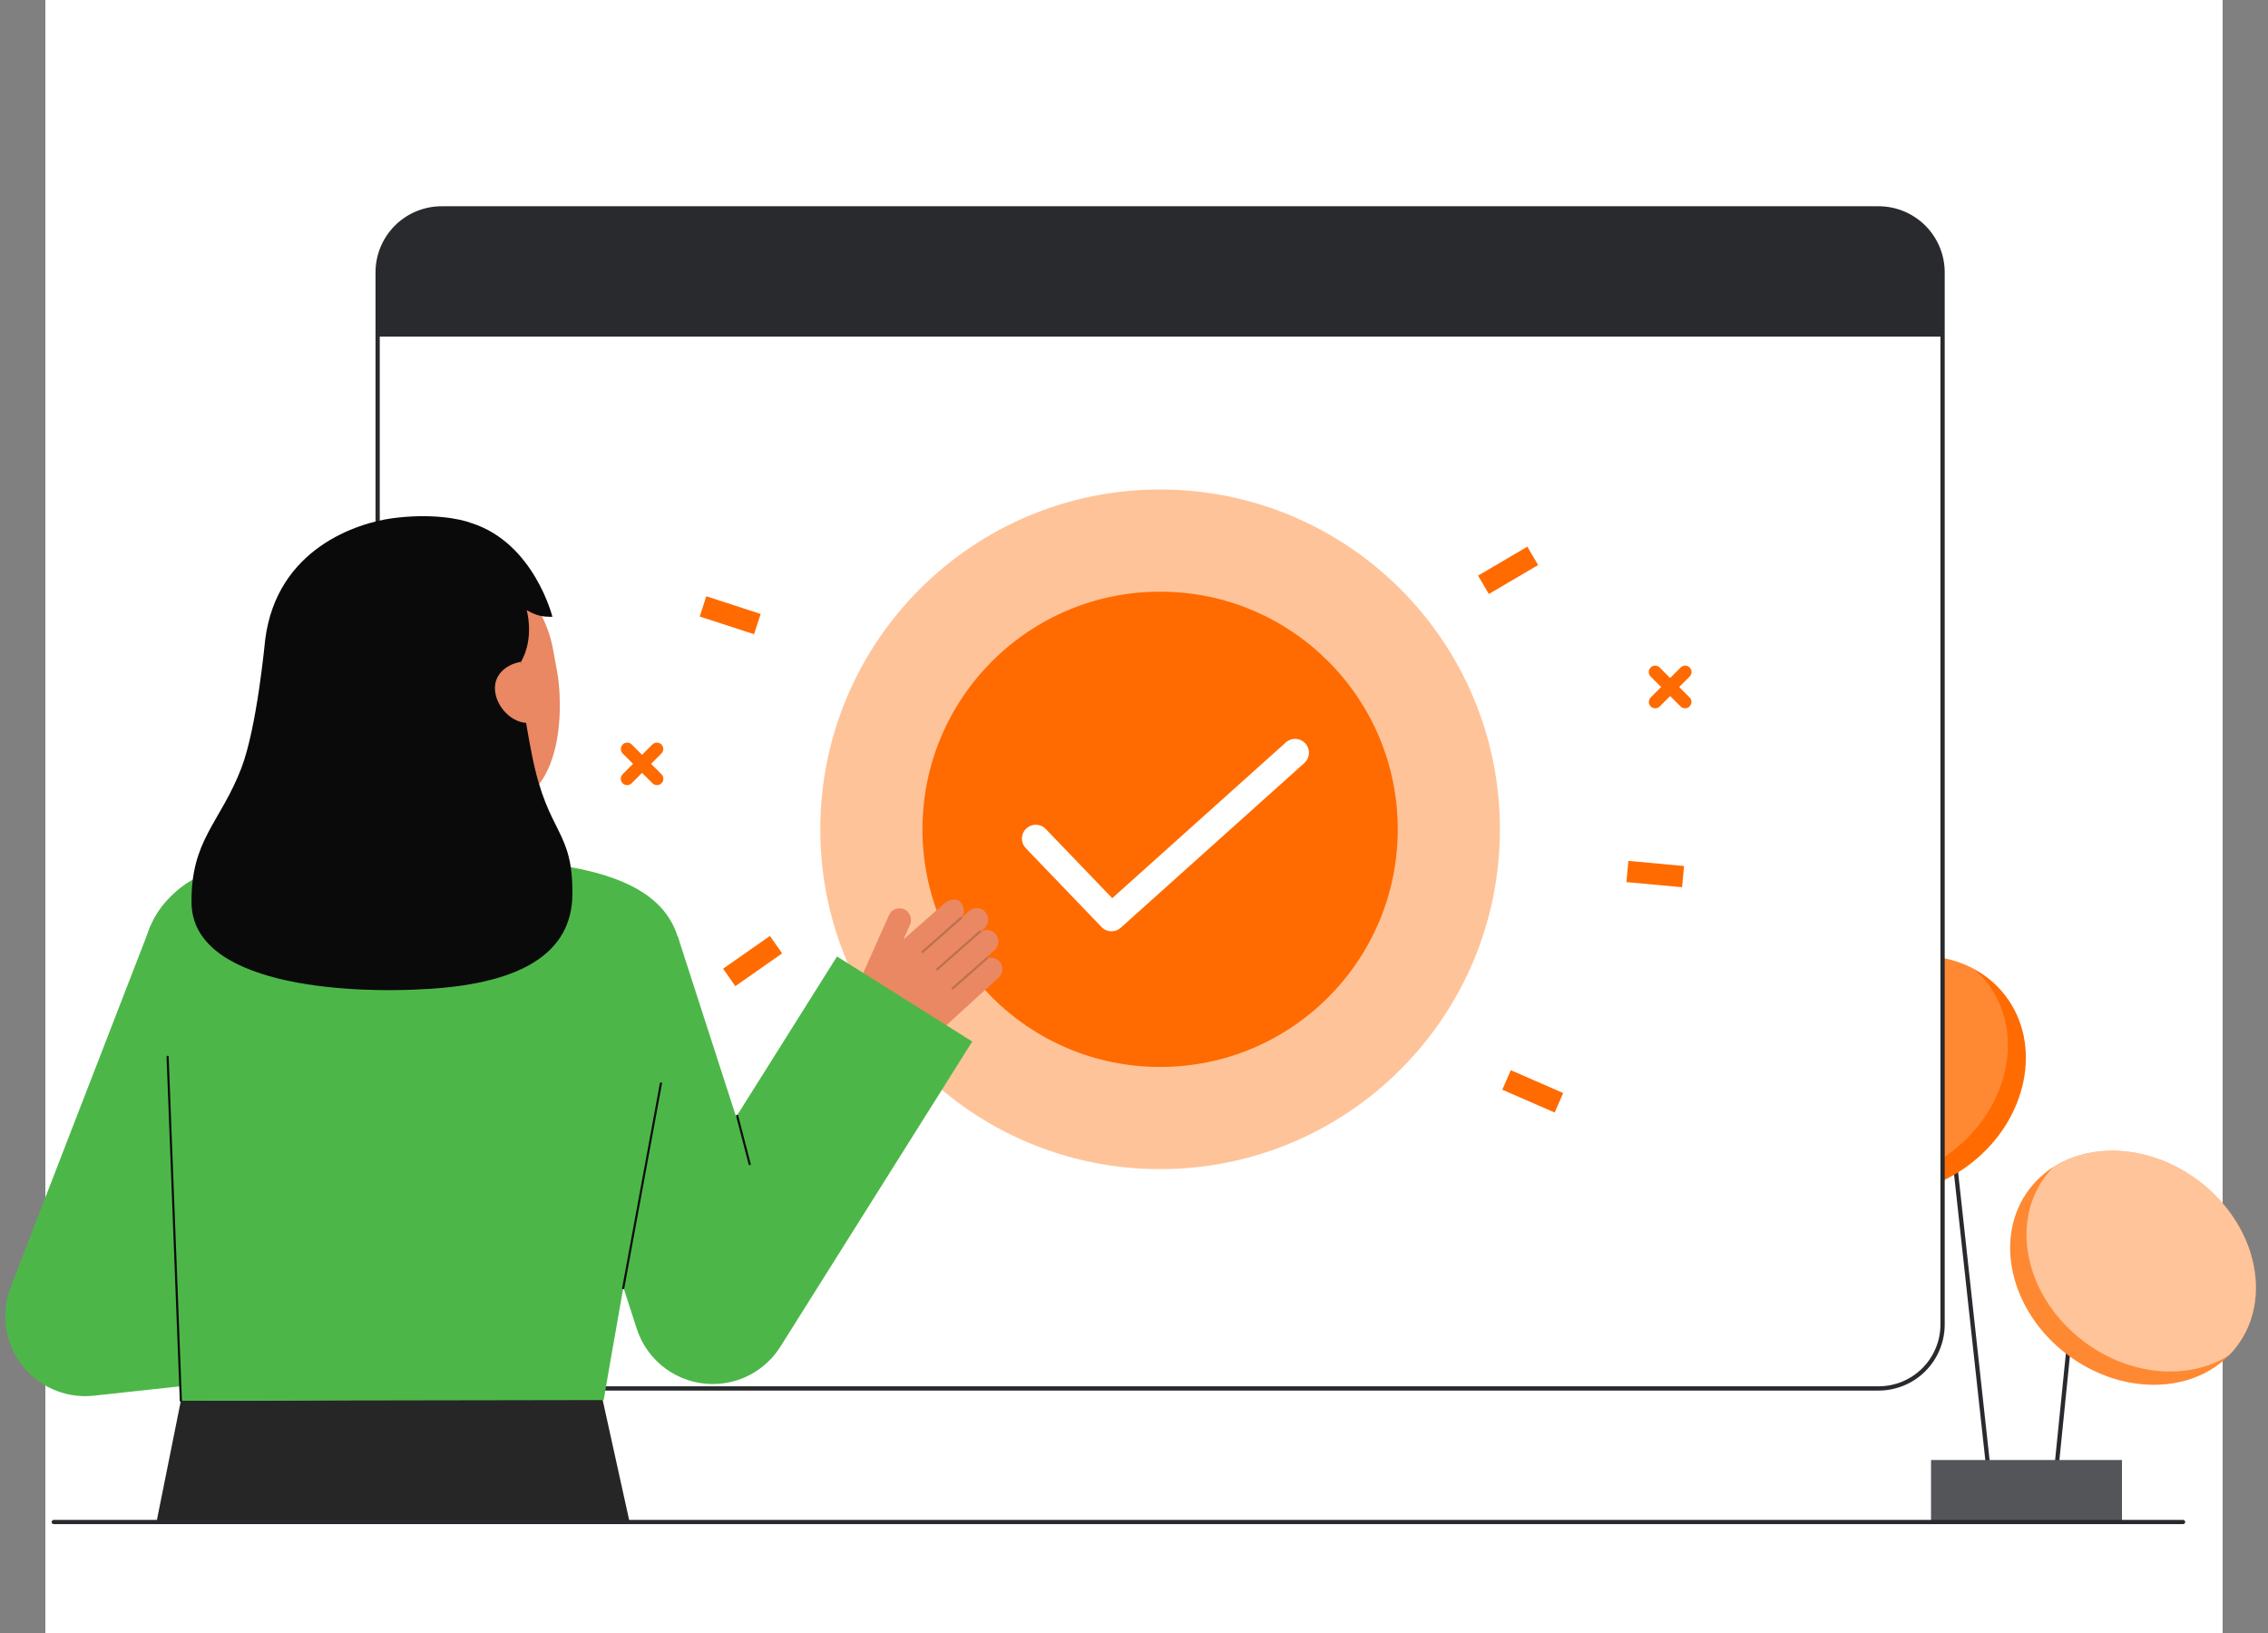 <svg width="250" height="180" viewBox="0 0 250 180" fill="none" xmlns="http://www.w3.org/2000/svg">
<rect x="0" y="0" width="250" height="180" fill="#808080" stroke="none"/>
<rect width="240" height="180" transform="translate(5)" fill="white"/>
<g clip-path="url(#clip0_58_31090)">
<path d="M214.097 113.278L213.63 113.329L219.394 166.005L219.861 165.953L214.097 113.278Z" fill="#292A2E"/>
<path d="M229.026 136.274L226.19 164.328L226.658 164.375L229.493 136.321L229.026 136.274Z" fill="#292A2E"/>
<path d="M233.903 160.937H212.861V167.765H233.903V160.937Z" fill="#292A2E"/>
<path opacity="0.2" d="M233.903 160.937H212.861V167.765H233.903V160.937Z" fill="white"/>
<path d="M246.587 148.363C250.573 143.065 248.673 134.91 242.343 130.147C236.012 125.384 227.65 125.818 223.664 131.115C219.678 136.413 221.578 144.569 227.908 149.332C234.238 154.094 242.601 153.661 246.587 148.363Z" fill="#FF6B00"/>
<path opacity="0.2" d="M246.587 148.363C250.573 143.065 248.673 134.91 242.343 130.147C236.012 125.384 227.65 125.818 223.664 131.115C219.678 136.413 221.578 144.569 227.908 149.332C234.238 154.094 242.601 153.661 246.587 148.363Z" fill="white"/>
<path opacity="0.5" d="M246.586 148.364C246.319 148.721 246.026 149.06 245.712 149.377C241.324 152.18 234.848 151.739 229.71 147.872C223.38 143.11 221.481 134.955 225.467 129.657C225.735 129.301 226.026 128.963 226.339 128.644C230.73 125.839 237.204 126.282 242.344 130.147C248.673 134.911 250.573 143.066 246.586 148.364Z" fill="white"/>
<path d="M217.223 128.265C223.494 123.424 225.198 115.122 221.03 109.722C216.861 104.322 208.399 103.869 202.128 108.709C195.857 113.55 194.153 121.851 198.321 127.252C202.489 132.652 210.952 133.105 217.223 128.265Z" fill="#FF6B00"/>
<path opacity="0.2" d="M215.235 126.875C210.379 130.626 204.207 131.198 199.733 128.756C199.215 128.3 198.743 127.795 198.321 127.249C194.152 121.851 195.856 113.548 202.126 108.708C206.983 104.959 213.155 104.386 217.627 106.826C218.146 107.282 218.619 107.787 219.041 108.334C223.21 113.733 221.506 122.035 215.235 126.875Z" fill="white"/>
<path d="M207.085 22.971H48.671C44.781 22.971 41.627 26.124 41.627 30.015V145.998C41.627 149.888 44.781 153.042 48.671 153.042H207.085C210.975 153.042 214.129 149.888 214.129 145.998V30.015C214.129 26.124 210.975 22.971 207.085 22.971Z" fill="white"/>
<path d="M207.085 153.277H48.671C46.742 153.274 44.892 152.507 43.527 151.142C42.162 149.778 41.395 147.928 41.393 145.998V30.015C41.395 28.085 42.162 26.235 43.527 24.87C44.891 23.506 46.742 22.738 48.671 22.736H207.085C209.015 22.738 210.865 23.506 212.23 24.87C213.594 26.235 214.362 28.085 214.364 30.015V145.998C214.362 147.928 213.594 149.778 212.23 151.142C210.865 152.507 209.015 153.274 207.085 153.277ZM48.671 23.205C46.866 23.207 45.135 23.925 43.859 25.202C42.582 26.479 41.864 28.209 41.862 30.015V145.998C41.864 147.803 42.582 149.534 43.859 150.81C45.135 152.087 46.866 152.805 48.671 152.807H207.085C208.89 152.805 210.621 152.087 211.898 150.81C213.174 149.534 213.892 147.803 213.894 145.998V30.015C213.892 28.209 213.174 26.479 211.898 25.202C210.621 23.925 208.89 23.207 207.085 23.205H48.671Z" fill="#292A2E"/>
<path d="M72.418 86.543C72.325 86.543 72.233 86.525 72.148 86.49C72.062 86.454 71.985 86.403 71.919 86.337L68.632 83.05C68.504 82.917 68.433 82.739 68.435 82.554C68.436 82.37 68.51 82.193 68.641 82.062C68.772 81.932 68.948 81.858 69.133 81.856C69.317 81.855 69.496 81.925 69.628 82.054L72.915 85.341C73.014 85.439 73.081 85.565 73.108 85.702C73.135 85.838 73.121 85.98 73.068 86.109C73.015 86.237 72.924 86.347 72.809 86.425C72.693 86.502 72.557 86.543 72.418 86.543Z" fill="#FF6B00"/>
<path d="M69.13 86.543C68.991 86.543 68.855 86.502 68.739 86.425C68.623 86.347 68.533 86.237 68.479 86.109C68.426 85.98 68.412 85.838 68.439 85.702C68.466 85.565 68.534 85.439 68.632 85.341L71.919 82.054C72.052 81.925 72.23 81.855 72.415 81.856C72.599 81.858 72.776 81.932 72.907 82.062C73.037 82.193 73.111 82.37 73.113 82.554C73.115 82.739 73.043 82.917 72.915 83.05L69.628 86.337C69.563 86.403 69.485 86.454 69.4 86.49C69.314 86.525 69.222 86.543 69.13 86.543Z" fill="#FF6B00"/>
<path d="M166.535 117.962L165.597 120.114L171.371 122.631L172.309 120.479L166.535 117.962Z" fill="#FF6B00"/>
<path d="M168.358 60.258L162.927 63.45L164.116 65.474L169.547 62.282L168.358 60.258Z" fill="#FF6B00"/>
<path d="M77.856 65.723L77.129 67.956L83.119 69.907L83.846 67.675L77.856 65.723Z" fill="#FF6B00"/>
<path d="M84.867 103.167L79.708 106.776L81.053 108.699L86.213 105.09L84.867 103.167Z" fill="#FF6B00"/>
<path d="M179.495 94.893L179.279 97.231L185.415 97.796L185.631 95.458L179.495 94.893Z" fill="#FF6B00"/>
<path d="M185.743 78.075C185.651 78.075 185.559 78.056 185.474 78.021C185.388 77.986 185.311 77.934 185.245 77.868L181.958 74.581C181.891 74.516 181.837 74.438 181.8 74.352C181.763 74.266 181.744 74.174 181.743 74.08C181.742 73.987 181.76 73.894 181.796 73.808C181.831 73.721 181.883 73.642 181.949 73.576C182.016 73.51 182.094 73.458 182.181 73.422C182.267 73.387 182.36 73.369 182.454 73.37C182.547 73.371 182.64 73.39 182.726 73.427C182.812 73.464 182.889 73.518 182.954 73.585L186.241 76.872C186.34 76.971 186.407 77.096 186.434 77.233C186.461 77.369 186.447 77.511 186.394 77.64C186.341 77.768 186.25 77.878 186.135 77.956C186.019 78.033 185.883 78.074 185.743 78.075Z" fill="#FF6B00"/>
<path d="M182.457 78.075C182.318 78.074 182.182 78.033 182.066 77.956C181.95 77.878 181.86 77.768 181.807 77.64C181.753 77.511 181.739 77.369 181.766 77.233C181.794 77.096 181.861 76.971 181.959 76.872L185.246 73.585C185.311 73.518 185.389 73.464 185.475 73.427C185.561 73.39 185.653 73.371 185.747 73.37C185.84 73.369 185.933 73.387 186.02 73.422C186.106 73.458 186.185 73.51 186.251 73.576C186.317 73.642 186.37 73.721 186.405 73.808C186.44 73.894 186.458 73.987 186.457 74.08C186.457 74.174 186.437 74.266 186.4 74.352C186.363 74.438 186.31 74.516 186.242 74.581L182.955 77.868C182.89 77.934 182.812 77.986 182.727 78.021C182.641 78.056 182.55 78.075 182.457 78.075Z" fill="#FF6B00"/>
<path opacity="0.4" d="M127.878 128.87C148.565 128.87 165.335 112.1 165.335 91.413C165.335 70.726 148.565 53.956 127.878 53.956C107.191 53.956 90.421 70.726 90.421 91.413C90.421 112.1 107.191 128.87 127.878 128.87Z" fill="#FF6B00"/>
<path d="M127.878 117.608C142.346 117.608 154.074 105.88 154.074 91.413C154.074 76.945 142.346 65.217 127.878 65.217C113.411 65.217 101.683 76.945 101.683 91.413C101.683 105.88 113.411 117.608 127.878 117.608Z" fill="#FF6B00"/>
<path d="M122.522 102.651C122.316 102.651 122.112 102.61 121.923 102.529C121.734 102.448 121.563 102.33 121.421 102.181L113.083 93.504C112.942 93.36 112.83 93.189 112.755 93.002C112.68 92.815 112.643 92.614 112.646 92.412C112.649 92.211 112.691 92.011 112.772 91.826C112.852 91.641 112.969 91.474 113.114 91.334C113.26 91.194 113.432 91.085 113.62 91.011C113.808 90.939 114.009 90.904 114.211 90.909C114.412 90.914 114.611 90.959 114.795 91.041C114.98 91.124 115.146 91.242 115.284 91.389L122.6 99.003L141.728 81.844C141.876 81.708 142.051 81.603 142.24 81.535C142.43 81.466 142.631 81.436 142.833 81.446C143.034 81.456 143.232 81.506 143.414 81.593C143.596 81.68 143.759 81.802 143.893 81.952C144.028 82.102 144.132 82.277 144.198 82.467C144.265 82.658 144.293 82.859 144.281 83.061C144.269 83.262 144.217 83.459 144.129 83.64C144.041 83.821 143.917 83.983 143.766 84.116L123.541 102.26C123.261 102.512 122.898 102.651 122.522 102.651Z" fill="white"/>
<path d="M214.129 30.014V37.101H41.628V30.014C41.628 28.145 42.37 26.354 43.691 25.033C45.012 23.712 46.804 22.97 48.672 22.97H207.085C208.953 22.97 210.745 23.712 212.066 25.033C213.387 26.354 214.129 28.145 214.129 30.014Z" fill="#292A2E"/>
<path d="M9.385 153.892C7.966 153.891 6.569 153.548 5.311 152.892C4.054 152.236 2.974 151.285 2.163 150.121C1.351 148.958 0.834 147.615 0.653 146.208C0.472 144.802 0.634 143.372 1.125 142.041C1.623 140.69 14.396 107.715 16.621 101.985L31.994 110.93C30.743 114.153 26.213 126.367 22.574 136.206L28.62 135.549L30.523 151.647L10.338 153.841C10.022 153.875 9.703 153.892 9.385 153.892Z" fill="#4CB748"/>
<path d="M19.936 154.401L17.251 167.765H69.399L66.395 154.147L19.936 154.401Z" fill="#262626"/>
<path d="M59.666 95.127C59.611 95.12 58.132 100.687 46.587 99.821C38.595 99.222 36.646 93.782 36.463 93.782C37.325 93.599 38.724 93.409 39.107 93.204C40.365 92.528 41.282 91.705 41.743 89.938C42.104 88.557 42.288 83.239 42.288 80.57L54.587 83.334C54.415 86.344 53.216 93.322 57.421 94.557C58.12 94.761 58.874 94.949 59.666 95.127Z" fill="#E98862"/>
<path d="M54.162 89.251C49.313 89.634 43.085 87.587 41.902 81.118L40.835 75.282C39.651 68.813 42.09 62.948 48.181 61.834C54.271 60.72 59.783 65.131 60.966 71.6L61.438 74.184C61.892 76.666 62.812 88.569 54.162 89.251Z" fill="#E98862"/>
<path d="M31.212 94.677C26.855 95.001 22.412 95.472 19.206 98.441C15.345 102.015 14.646 106.41 17.109 118.506C19.228 128.913 18.387 133.461 19.805 152.665C19.847 153.231 19.936 154.401 19.936 154.401L66.543 154.324C66.543 154.324 70.911 128.844 73.322 117.093C75.155 108.158 79.972 97.312 59.665 95.127C59.612 95.121 43.325 93.779 31.212 94.677Z" fill="#4CB748"/>
<path d="M19.936 154.519C19.905 154.519 19.876 154.507 19.854 154.486C19.832 154.465 19.819 154.436 19.818 154.406L18.358 116.492C18.356 116.461 18.368 116.431 18.389 116.408C18.41 116.385 18.439 116.372 18.47 116.37C18.486 116.369 18.502 116.371 18.516 116.376C18.531 116.381 18.545 116.389 18.556 116.4C18.568 116.411 18.577 116.423 18.583 116.438C18.589 116.452 18.592 116.467 18.592 116.483L20.053 154.397C20.054 154.428 20.043 154.458 20.022 154.481C20 154.504 19.971 154.517 19.94 154.518L19.936 154.519Z" fill="#0C0C0C"/>
<path d="M94.722 108.215L97.997 100.869C98.069 100.708 98.174 100.563 98.305 100.445C98.436 100.326 98.59 100.236 98.757 100.18C98.925 100.124 99.103 100.104 99.278 100.121C99.454 100.137 99.625 100.19 99.779 100.276C100.059 100.444 100.267 100.71 100.363 101.022C100.458 101.335 100.433 101.671 100.294 101.967L99.592 103.542L104.074 99.602C104.564 99.156 105.452 98.921 105.917 99.504C106.11 99.717 106.226 99.99 106.245 100.276C106.264 100.564 106.185 100.849 106.021 101.085C106.027 101.088 106.032 101.092 106.036 101.097C106.039 101.101 106.041 101.105 106.044 101.11L106.8 100.421C106.94 100.294 107.107 100.199 107.289 100.144C107.47 100.089 107.661 100.076 107.849 100.104C108.036 100.133 108.215 100.203 108.371 100.309C108.528 100.415 108.66 100.555 108.756 100.718C108.902 100.979 108.954 101.281 108.903 101.576C108.853 101.87 108.703 102.138 108.478 102.335L108.157 102.628C108.161 102.641 108.162 102.655 108.162 102.669C108.425 102.521 108.733 102.472 109.029 102.53C109.325 102.589 109.591 102.75 109.779 102.987C109.977 103.251 110.068 103.581 110.034 103.91C110 104.239 109.843 104.542 109.594 104.76L108.796 105.488C108.814 105.486 108.833 105.488 108.851 105.495C108.868 105.501 108.884 105.511 108.897 105.525C108.911 105.542 108.92 105.563 108.923 105.585C109.194 105.519 109.479 105.544 109.735 105.655C109.991 105.767 110.203 105.96 110.338 106.204C110.476 106.463 110.521 106.761 110.468 107.049C110.415 107.337 110.266 107.599 110.045 107.793L103.298 113.935C102.354 114.794 101.175 115.352 99.912 115.537C98.649 115.722 97.36 115.526 96.209 114.973C95.217 114.496 94.45 113.652 94.07 112.619C93.691 111.585 93.73 110.445 94.178 109.44L94.722 108.215Z" fill="#E98862"/>
<g opacity="0.2">
<path d="M101.605 105.005C101.625 105.028 101.654 105.042 101.685 105.043C101.716 105.045 101.746 105.034 101.769 105.014L106.026 101.262C106.038 101.252 106.047 101.239 106.054 101.226C106.061 101.212 106.065 101.197 106.066 101.181C106.066 101.166 106.064 101.15 106.059 101.136C106.054 101.121 106.047 101.108 106.036 101.096C106.026 101.085 106.014 101.075 106 101.068C105.986 101.062 105.971 101.058 105.956 101.057C105.94 101.056 105.925 101.058 105.91 101.063C105.896 101.068 105.882 101.076 105.871 101.086L101.614 104.837C101.602 104.848 101.593 104.86 101.586 104.874C101.579 104.888 101.575 104.903 101.574 104.918C101.573 104.934 101.576 104.949 101.581 104.964C101.586 104.978 101.593 104.992 101.604 105.003L101.605 105.005Z" fill="#0C0C0C"/>
</g>
<g opacity="0.2">
<path d="M103.208 106.929C103.228 106.951 103.257 106.965 103.288 106.966C103.319 106.968 103.349 106.957 103.372 106.937L108.123 102.75C108.134 102.74 108.144 102.727 108.151 102.713C108.157 102.7 108.161 102.685 108.162 102.669C108.163 102.654 108.161 102.638 108.156 102.624C108.151 102.609 108.143 102.596 108.133 102.584C108.112 102.562 108.083 102.548 108.052 102.546C108.022 102.544 107.991 102.554 107.967 102.574L103.217 106.761C103.205 106.771 103.195 106.783 103.189 106.797C103.182 106.811 103.178 106.826 103.177 106.841C103.176 106.857 103.178 106.872 103.183 106.887C103.188 106.901 103.196 106.915 103.206 106.926L103.208 106.929Z" fill="#0C0C0C"/>
</g>
<g opacity="0.2">
<path d="M104.932 109.021C104.953 109.044 104.982 109.058 105.013 109.059C105.043 109.061 105.074 109.05 105.097 109.03L108.886 105.69C108.91 105.669 108.924 105.64 108.926 105.609C108.928 105.578 108.917 105.548 108.897 105.524C108.876 105.501 108.847 105.487 108.816 105.485C108.785 105.483 108.754 105.493 108.731 105.514L104.941 108.854C104.93 108.864 104.92 108.876 104.913 108.89C104.907 108.904 104.903 108.919 104.902 108.934C104.901 108.95 104.903 108.965 104.908 108.98C104.913 108.994 104.921 109.008 104.931 109.019L104.932 109.021Z" fill="#0C0C0C"/>
</g>
<path d="M58.657 83.312C57.787 78.94 57.388 76.022 57.434 72.944C58.66 70.794 58.337 68.326 58.059 67.26C59.26 67.915 59.763 67.988 60.893 67.988C60.893 67.988 58.866 59.852 51.976 57.663C50.708 57.17 47.474 56.547 43.178 57.136C39.525 57.637 30.519 60.368 29.232 70.507V70.513C29.189 70.85 28.324 80.191 26.601 84.673C24.283 90.698 21.029 92.57 21.112 99.522C21.218 108.464 37.657 109.654 47.573 108.984C57.49 108.314 63.023 105.055 63.095 98.611C63.175 91.391 60.398 92.061 58.657 83.312Z" fill="#0A0A0A"/>
<path d="M58.66 79.647C56.809 79.985 54.946 78.28 54.608 76.429C54.27 74.578 55.583 73.283 57.434 72.944L58.66 79.647Z" fill="#E98862"/>
<path d="M78.568 152.559C76.706 152.558 74.892 151.968 73.387 150.873C71.881 149.778 70.761 148.234 70.188 146.462L57.955 108.629L74.711 103.211L81.144 123.111L92.262 105.43L107.17 114.803L86.02 148.44C85.227 149.701 84.128 150.74 82.825 151.46C81.521 152.18 80.057 152.558 78.568 152.559Z" fill="#4CB748"/>
<path d="M68.696 142.113C68.688 142.113 68.681 142.112 68.674 142.111C68.643 142.105 68.616 142.088 68.599 142.062C68.581 142.036 68.574 142.005 68.58 141.974L72.739 119.401C72.744 119.37 72.762 119.343 72.787 119.325C72.813 119.307 72.845 119.301 72.875 119.306C72.906 119.312 72.933 119.329 72.951 119.355C72.969 119.381 72.975 119.412 72.97 119.443L68.811 142.017C68.806 142.044 68.792 142.068 68.771 142.086C68.75 142.103 68.723 142.113 68.696 142.113Z" fill="#0C0C0C"/>
<path d="M82.64 128.439C82.614 128.439 82.588 128.431 82.568 128.415C82.547 128.399 82.532 128.377 82.526 128.352L81.141 123.016C81.137 123.001 81.136 122.985 81.138 122.97C81.14 122.955 81.145 122.94 81.153 122.927C81.161 122.913 81.171 122.902 81.183 122.892C81.196 122.883 81.21 122.876 81.225 122.872C81.24 122.869 81.255 122.868 81.27 122.87C81.286 122.872 81.3 122.877 81.314 122.885C81.327 122.893 81.338 122.903 81.348 122.915C81.357 122.928 81.364 122.942 81.368 122.957L82.753 128.293C82.761 128.323 82.756 128.355 82.74 128.382C82.725 128.408 82.699 128.428 82.669 128.436C82.659 128.438 82.65 128.439 82.64 128.439Z" fill="#0C0C0C"/>
<path d="M5.926 168H240.638C240.701 168 240.76 167.975 240.804 167.931C240.848 167.887 240.873 167.828 240.873 167.765C240.873 167.703 240.848 167.643 240.804 167.599C240.76 167.555 240.701 167.531 240.638 167.531H5.926C5.864 167.531 5.804 167.555 5.76 167.599C5.716 167.643 5.691 167.703 5.691 167.765C5.691 167.828 5.716 167.887 5.76 167.931C5.804 167.975 5.864 168 5.926 168Z" fill="#292A2E"/>
</g>
<defs>
<clipPath id="clip0_58_31090">
<rect width="248.838" height="156.784" fill="white" transform="translate(0.581 11.216)"/>
</clipPath>
</defs>
</svg>
